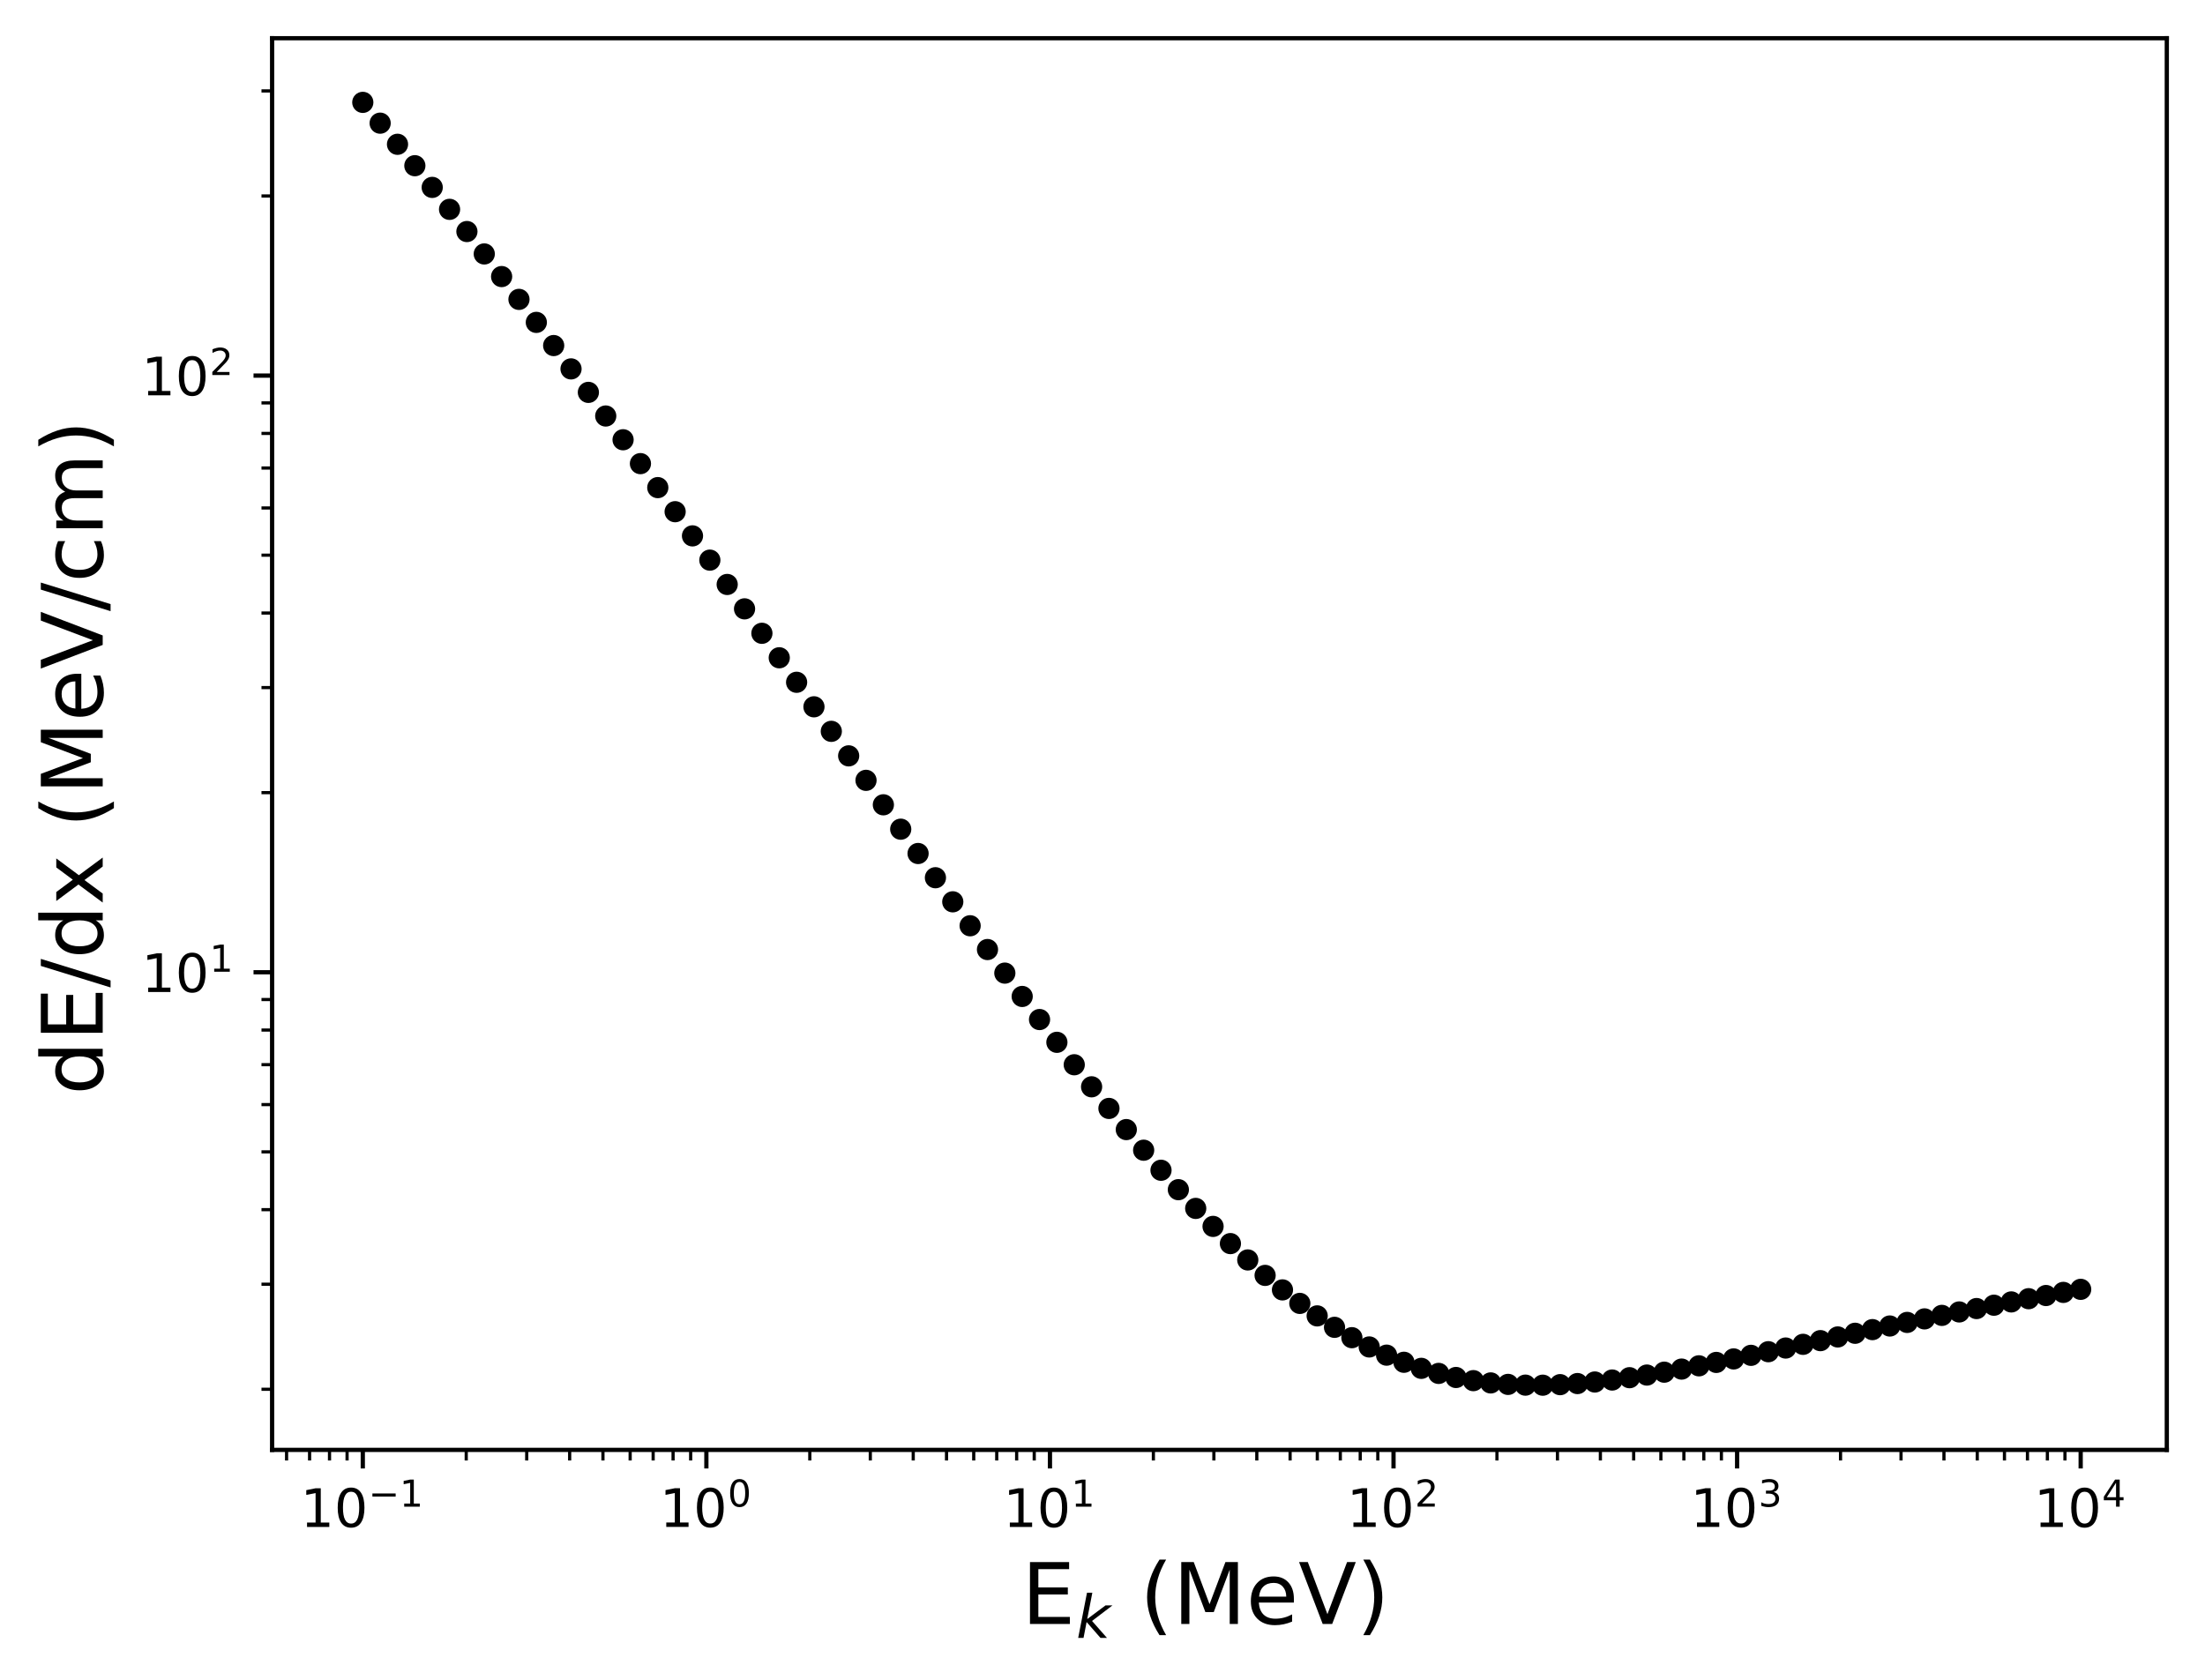 <?xml version="1.0" encoding="utf-8" standalone="no"?>
<!DOCTYPE svg PUBLIC "-//W3C//DTD SVG 1.1//EN"
  "http://www.w3.org/Graphics/SVG/1.1/DTD/svg11.dtd">
<!-- Created with matplotlib (https://matplotlib.org/) -->
<svg height="316.675pt" version="1.1" viewBox="0 0 415.605 316.675" width="415.605pt" xmlns="http://www.w3.org/2000/svg" xmlns:xlink="http://www.w3.org/1999/xlink">
 <defs>
  <style type="text/css">
*{stroke-linecap:butt;stroke-linejoin:round;}
  </style>
 </defs>
 <g id="figure_1">
  <g id="patch_1">
   <path d="M 0 316.675 
L 415.605 316.675 
L 415.605 0 
L 0 0 
z
" style="fill:#ffffff;"/>
  </g>
  <g id="axes_1">
   <g id="patch_2">
    <path d="M 51.285 273.312 
L 408.405 273.312 
L 408.405 7.2 
L 51.285 7.2 
z
" style="fill:#ffffff;"/>
   </g>
   <g id="PathCollection_1">
    <defs>
     <path d="M 0 1.5 
C 0.398 1.5 0.779 1.342 1.061 1.061 
C 1.342 0.779 1.5 0.398 1.5 0 
C 1.5 -0.398 1.342 -0.779 1.061 -1.061 
C 0.779 -1.342 0.398 -1.5 0 -1.5 
C -0.398 -1.5 -0.779 -1.342 -1.061 -1.061 
C -1.342 -0.779 -1.5 -0.398 -1.5 0 
C -1.5 0.398 -1.342 0.779 -1.061 1.061 
C -0.779 1.342 -0.398 1.5 0 1.5 
z
" id="m7134a1407c" style="stroke:#000000;"/>
    </defs>
    <g clip-path="url(#p06f8e9a0c0)">
     <use style="stroke:#000000;" x="68.381" xlink:href="#m7134a1407c" y="19.297"/>
     <use style="stroke:#000000;" x="71.652" xlink:href="#m7134a1407c" y="23.218"/>
     <use style="stroke:#000000;" x="74.923" xlink:href="#m7134a1407c" y="27.2"/>
     <use style="stroke:#000000;" x="78.193" xlink:href="#m7134a1407c" y="31.237"/>
     <use style="stroke:#000000;" x="81.464" xlink:href="#m7134a1407c" y="35.326"/>
     <use style="stroke:#000000;" x="84.734" xlink:href="#m7134a1407c" y="39.463"/>
     <use style="stroke:#000000;" x="88.005" xlink:href="#m7134a1407c" y="43.646"/>
     <use style="stroke:#000000;" x="91.276" xlink:href="#m7134a1407c" y="47.87"/>
     <use style="stroke:#000000;" x="94.546" xlink:href="#m7134a1407c" y="52.135"/>
     <use style="stroke:#000000;" x="97.817" xlink:href="#m7134a1407c" y="56.436"/>
     <use style="stroke:#000000;" x="101.088" xlink:href="#m7134a1407c" y="60.772"/>
     <use style="stroke:#000000;" x="104.358" xlink:href="#m7134a1407c" y="65.14"/>
     <use style="stroke:#000000;" x="107.629" xlink:href="#m7134a1407c" y="69.539"/>
     <use style="stroke:#000000;" x="110.899" xlink:href="#m7134a1407c" y="73.966"/>
     <use style="stroke:#000000;" x="114.17" xlink:href="#m7134a1407c" y="78.419"/>
     <use style="stroke:#000000;" x="117.441" xlink:href="#m7134a1407c" y="82.897"/>
     <use style="stroke:#000000;" x="120.711" xlink:href="#m7134a1407c" y="87.397"/>
     <use style="stroke:#000000;" x="123.982" xlink:href="#m7134a1407c" y="91.919"/>
     <use style="stroke:#000000;" x="127.252" xlink:href="#m7134a1407c" y="96.459"/>
     <use style="stroke:#000000;" x="130.523" xlink:href="#m7134a1407c" y="101.016"/>
     <use style="stroke:#000000;" x="133.794" xlink:href="#m7134a1407c" y="105.589"/>
     <use style="stroke:#000000;" x="137.064" xlink:href="#m7134a1407c" y="110.175"/>
     <use style="stroke:#000000;" x="140.335" xlink:href="#m7134a1407c" y="114.772"/>
     <use style="stroke:#000000;" x="143.606" xlink:href="#m7134a1407c" y="119.38"/>
     <use style="stroke:#000000;" x="146.876" xlink:href="#m7134a1407c" y="123.995"/>
     <use style="stroke:#000000;" x="150.147" xlink:href="#m7134a1407c" y="128.615"/>
     <use style="stroke:#000000;" x="153.417" xlink:href="#m7134a1407c" y="133.238"/>
     <use style="stroke:#000000;" x="156.688" xlink:href="#m7134a1407c" y="137.862"/>
     <use style="stroke:#000000;" x="159.959" xlink:href="#m7134a1407c" y="142.484"/>
     <use style="stroke:#000000;" x="163.229" xlink:href="#m7134a1407c" y="147.101"/>
     <use style="stroke:#000000;" x="166.5" xlink:href="#m7134a1407c" y="151.71"/>
     <use style="stroke:#000000;" x="169.77" xlink:href="#m7134a1407c" y="156.308"/>
     <use style="stroke:#000000;" x="173.041" xlink:href="#m7134a1407c" y="160.891"/>
     <use style="stroke:#000000;" x="176.312" xlink:href="#m7134a1407c" y="165.456"/>
     <use style="stroke:#000000;" x="179.582" xlink:href="#m7134a1407c" y="169.998"/>
     <use style="stroke:#000000;" x="182.853" xlink:href="#m7134a1407c" y="174.512"/>
     <use style="stroke:#000000;" x="186.124" xlink:href="#m7134a1407c" y="178.994"/>
     <use style="stroke:#000000;" x="189.394" xlink:href="#m7134a1407c" y="183.439"/>
     <use style="stroke:#000000;" x="192.665" xlink:href="#m7134a1407c" y="187.839"/>
     <use style="stroke:#000000;" x="195.935" xlink:href="#m7134a1407c" y="192.19"/>
     <use style="stroke:#000000;" x="199.206" xlink:href="#m7134a1407c" y="196.483"/>
     <use style="stroke:#000000;" x="202.477" xlink:href="#m7134a1407c" y="200.713"/>
     <use style="stroke:#000000;" x="205.747" xlink:href="#m7134a1407c" y="204.87"/>
     <use style="stroke:#000000;" x="209.018" xlink:href="#m7134a1407c" y="208.947"/>
     <use style="stroke:#000000;" x="212.288" xlink:href="#m7134a1407c" y="212.934"/>
     <use style="stroke:#000000;" x="215.559" xlink:href="#m7134a1407c" y="216.822"/>
     <use style="stroke:#000000;" x="218.83" xlink:href="#m7134a1407c" y="220.601"/>
     <use style="stroke:#000000;" x="222.1" xlink:href="#m7134a1407c" y="224.262"/>
     <use style="stroke:#000000;" x="225.371" xlink:href="#m7134a1407c" y="227.793"/>
     <use style="stroke:#000000;" x="228.642" xlink:href="#m7134a1407c" y="231.185"/>
     <use style="stroke:#000000;" x="231.912" xlink:href="#m7134a1407c" y="234.426"/>
     <use style="stroke:#000000;" x="235.183" xlink:href="#m7134a1407c" y="237.508"/>
     <use style="stroke:#000000;" x="238.453" xlink:href="#m7134a1407c" y="240.42"/>
     <use style="stroke:#000000;" x="241.724" xlink:href="#m7134a1407c" y="243.153"/>
     <use style="stroke:#000000;" x="244.995" xlink:href="#m7134a1407c" y="245.7"/>
     <use style="stroke:#000000;" x="248.265" xlink:href="#m7134a1407c" y="248.054"/>
     <use style="stroke:#000000;" x="251.536" xlink:href="#m7134a1407c" y="250.209"/>
     <use style="stroke:#000000;" x="254.806" xlink:href="#m7134a1407c" y="252.162"/>
     <use style="stroke:#000000;" x="258.077" xlink:href="#m7134a1407c" y="253.91"/>
     <use style="stroke:#000000;" x="261.348" xlink:href="#m7134a1407c" y="255.455"/>
     <use style="stroke:#000000;" x="264.618" xlink:href="#m7134a1407c" y="256.798"/>
     <use style="stroke:#000000;" x="267.889" xlink:href="#m7134a1407c" y="257.943"/>
     <use style="stroke:#000000;" x="271.16" xlink:href="#m7134a1407c" y="258.896"/>
     <use style="stroke:#000000;" x="274.43" xlink:href="#m7134a1407c" y="259.665"/>
     <use style="stroke:#000000;" x="277.701" xlink:href="#m7134a1407c" y="260.26"/>
     <use style="stroke:#000000;" x="280.971" xlink:href="#m7134a1407c" y="260.69"/>
     <use style="stroke:#000000;" x="284.242" xlink:href="#m7134a1407c" y="260.969"/>
     <use style="stroke:#000000;" x="287.513" xlink:href="#m7134a1407c" y="261.107"/>
     <use style="stroke:#000000;" x="290.783" xlink:href="#m7134a1407c" y="261.118"/>
     <use style="stroke:#000000;" x="294.054" xlink:href="#m7134a1407c" y="261.015"/>
     <use style="stroke:#000000;" x="297.324" xlink:href="#m7134a1407c" y="260.81"/>
     <use style="stroke:#000000;" x="300.595" xlink:href="#m7134a1407c" y="260.516"/>
     <use style="stroke:#000000;" x="303.866" xlink:href="#m7134a1407c" y="260.143"/>
     <use style="stroke:#000000;" x="307.136" xlink:href="#m7134a1407c" y="259.704"/>
     <use style="stroke:#000000;" x="310.407" xlink:href="#m7134a1407c" y="259.208"/>
     <use style="stroke:#000000;" x="313.678" xlink:href="#m7134a1407c" y="258.664"/>
     <use style="stroke:#000000;" x="316.948" xlink:href="#m7134a1407c" y="258.081"/>
     <use style="stroke:#000000;" x="320.219" xlink:href="#m7134a1407c" y="257.466"/>
     <use style="stroke:#000000;" x="323.489" xlink:href="#m7134a1407c" y="256.826"/>
     <use style="stroke:#000000;" x="326.76" xlink:href="#m7134a1407c" y="256.165"/>
     <use style="stroke:#000000;" x="330.031" xlink:href="#m7134a1407c" y="255.49"/>
     <use style="stroke:#000000;" x="333.301" xlink:href="#m7134a1407c" y="254.805"/>
     <use style="stroke:#000000;" x="336.572" xlink:href="#m7134a1407c" y="254.112"/>
     <use style="stroke:#000000;" x="339.842" xlink:href="#m7134a1407c" y="253.416"/>
     <use style="stroke:#000000;" x="343.113" xlink:href="#m7134a1407c" y="252.719"/>
     <use style="stroke:#000000;" x="346.384" xlink:href="#m7134a1407c" y="252.023"/>
     <use style="stroke:#000000;" x="349.654" xlink:href="#m7134a1407c" y="251.331"/>
     <use style="stroke:#000000;" x="352.925" xlink:href="#m7134a1407c" y="250.642"/>
     <use style="stroke:#000000;" x="356.195" xlink:href="#m7134a1407c" y="249.96"/>
     <use style="stroke:#000000;" x="359.466" xlink:href="#m7134a1407c" y="249.285"/>
     <use style="stroke:#000000;" x="362.737" xlink:href="#m7134a1407c" y="248.618"/>
     <use style="stroke:#000000;" x="366.007" xlink:href="#m7134a1407c" y="247.959"/>
     <use style="stroke:#000000;" x="369.278" xlink:href="#m7134a1407c" y="247.31"/>
     <use style="stroke:#000000;" x="372.549" xlink:href="#m7134a1407c" y="246.67"/>
     <use style="stroke:#000000;" x="375.819" xlink:href="#m7134a1407c" y="246.041"/>
     <use style="stroke:#000000;" x="379.09" xlink:href="#m7134a1407c" y="245.421"/>
     <use style="stroke:#000000;" x="382.36" xlink:href="#m7134a1407c" y="244.813"/>
     <use style="stroke:#000000;" x="385.631" xlink:href="#m7134a1407c" y="244.214"/>
     <use style="stroke:#000000;" x="388.902" xlink:href="#m7134a1407c" y="243.626"/>
     <use style="stroke:#000000;" x="392.172" xlink:href="#m7134a1407c" y="243.049"/>
    </g>
   </g>
   <g id="matplotlib.axis_1">
    <g id="xtick_1">
     <g id="line2d_1">
      <defs>
       <path d="M 0 0 
L 0 3.5 
" id="m15ef5f0ace" style="stroke:#000000;stroke-width:0.8;"/>
      </defs>
      <g>
       <use style="stroke:#000000;stroke-width:0.8;" x="68.381" xlink:href="#m15ef5f0ace" y="273.312"/>
      </g>
     </g>
     <g id="text_1">
      <!-- $\mathdefault{10^{-1}}$ -->
      <defs>
       <path d="M 12.406 8.297 
L 28.516 8.297 
L 28.516 63.922 
L 10.984 60.406 
L 10.984 69.391 
L 28.422 72.906 
L 38.281 72.906 
L 38.281 8.297 
L 54.391 8.297 
L 54.391 0 
L 12.406 0 
z
" id="DejaVuSans-49"/>
       <path d="M 31.781 66.406 
Q 24.172 66.406 20.328 58.906 
Q 16.5 51.422 16.5 36.375 
Q 16.5 21.391 20.328 13.891 
Q 24.172 6.391 31.781 6.391 
Q 39.453 6.391 43.281 13.891 
Q 47.125 21.391 47.125 36.375 
Q 47.125 51.422 43.281 58.906 
Q 39.453 66.406 31.781 66.406 
z
M 31.781 74.219 
Q 44.047 74.219 50.516 64.516 
Q 56.984 54.828 56.984 36.375 
Q 56.984 17.969 50.516 8.266 
Q 44.047 -1.422 31.781 -1.422 
Q 19.531 -1.422 13.062 8.266 
Q 6.594 17.969 6.594 36.375 
Q 6.594 54.828 13.062 64.516 
Q 19.531 74.219 31.781 74.219 
z
" id="DejaVuSans-48"/>
       <path d="M 10.594 35.5 
L 73.188 35.5 
L 73.188 27.203 
L 10.594 27.203 
z
" id="DejaVuSans-8722"/>
      </defs>
      <g transform="translate(56.631 287.91)scale(0.1 -0.1)">
       <use transform="translate(0 0.684)" xlink:href="#DejaVuSans-49"/>
       <use transform="translate(63.623 0.684)" xlink:href="#DejaVuSans-48"/>
       <use transform="translate(128.203 38.966)scale(0.7)" xlink:href="#DejaVuSans-8722"/>
       <use transform="translate(186.855 38.966)scale(0.7)" xlink:href="#DejaVuSans-49"/>
      </g>
     </g>
    </g>
    <g id="xtick_2">
     <g id="line2d_2">
      <g>
       <use style="stroke:#000000;stroke-width:0.8;" x="133.14" xlink:href="#m15ef5f0ace" y="273.312"/>
      </g>
     </g>
     <g id="text_2">
      <!-- $\mathdefault{10^{0}}$ -->
      <g transform="translate(124.34 287.91)scale(0.1 -0.1)">
       <use transform="translate(0 0.766)" xlink:href="#DejaVuSans-49"/>
       <use transform="translate(63.623 0.766)" xlink:href="#DejaVuSans-48"/>
       <use transform="translate(128.203 39.047)scale(0.7)" xlink:href="#DejaVuSans-48"/>
      </g>
     </g>
    </g>
    <g id="xtick_3">
     <g id="line2d_3">
      <g>
       <use style="stroke:#000000;stroke-width:0.8;" x="197.898" xlink:href="#m15ef5f0ace" y="273.312"/>
      </g>
     </g>
     <g id="text_3">
      <!-- $\mathdefault{10^{1}}$ -->
      <g transform="translate(189.098 287.91)scale(0.1 -0.1)">
       <use transform="translate(0 0.684)" xlink:href="#DejaVuSans-49"/>
       <use transform="translate(63.623 0.684)" xlink:href="#DejaVuSans-48"/>
       <use transform="translate(128.203 38.966)scale(0.7)" xlink:href="#DejaVuSans-49"/>
      </g>
     </g>
    </g>
    <g id="xtick_4">
     <g id="line2d_4">
      <g>
       <use style="stroke:#000000;stroke-width:0.8;" x="262.656" xlink:href="#m15ef5f0ace" y="273.312"/>
      </g>
     </g>
     <g id="text_4">
      <!-- $\mathdefault{10^{2}}$ -->
      <defs>
       <path d="M 19.188 8.297 
L 53.609 8.297 
L 53.609 0 
L 7.328 0 
L 7.328 8.297 
Q 12.938 14.109 22.625 23.891 
Q 32.328 33.688 34.812 36.531 
Q 39.547 41.844 41.422 45.531 
Q 43.312 49.219 43.312 52.781 
Q 43.312 58.594 39.234 62.25 
Q 35.156 65.922 28.609 65.922 
Q 23.969 65.922 18.812 64.312 
Q 13.672 62.703 7.812 59.422 
L 7.812 69.391 
Q 13.766 71.781 18.938 73 
Q 24.125 74.219 28.422 74.219 
Q 39.75 74.219 46.484 68.547 
Q 53.219 62.891 53.219 53.422 
Q 53.219 48.922 51.531 44.891 
Q 49.859 40.875 45.406 35.406 
Q 44.188 33.984 37.641 27.219 
Q 31.109 20.453 19.188 8.297 
z
" id="DejaVuSans-50"/>
      </defs>
      <g transform="translate(253.856 287.91)scale(0.1 -0.1)">
       <use transform="translate(0 0.766)" xlink:href="#DejaVuSans-49"/>
       <use transform="translate(63.623 0.766)" xlink:href="#DejaVuSans-48"/>
       <use transform="translate(128.203 39.047)scale(0.7)" xlink:href="#DejaVuSans-50"/>
      </g>
     </g>
    </g>
    <g id="xtick_5">
     <g id="line2d_5">
      <g>
       <use style="stroke:#000000;stroke-width:0.8;" x="327.414" xlink:href="#m15ef5f0ace" y="273.312"/>
      </g>
     </g>
     <g id="text_5">
      <!-- $\mathdefault{10^{3}}$ -->
      <defs>
       <path d="M 40.578 39.312 
Q 47.656 37.797 51.625 33 
Q 55.609 28.219 55.609 21.188 
Q 55.609 10.406 48.188 4.484 
Q 40.766 -1.422 27.094 -1.422 
Q 22.516 -1.422 17.656 -0.516 
Q 12.797 0.391 7.625 2.203 
L 7.625 11.719 
Q 11.719 9.328 16.594 8.109 
Q 21.484 6.891 26.812 6.891 
Q 36.078 6.891 40.938 10.547 
Q 45.797 14.203 45.797 21.188 
Q 45.797 27.641 41.281 31.266 
Q 36.766 34.906 28.719 34.906 
L 20.219 34.906 
L 20.219 43.016 
L 29.109 43.016 
Q 36.375 43.016 40.234 45.922 
Q 44.094 48.828 44.094 54.297 
Q 44.094 59.906 40.109 62.906 
Q 36.141 65.922 28.719 65.922 
Q 24.656 65.922 20.016 65.031 
Q 15.375 64.156 9.812 62.312 
L 9.812 71.094 
Q 15.438 72.656 20.344 73.438 
Q 25.25 74.219 29.594 74.219 
Q 40.828 74.219 47.359 69.109 
Q 53.906 64.016 53.906 55.328 
Q 53.906 49.266 50.438 45.094 
Q 46.969 40.922 40.578 39.312 
z
" id="DejaVuSans-51"/>
      </defs>
      <g transform="translate(318.614 287.91)scale(0.1 -0.1)">
       <use transform="translate(0 0.766)" xlink:href="#DejaVuSans-49"/>
       <use transform="translate(63.623 0.766)" xlink:href="#DejaVuSans-48"/>
       <use transform="translate(128.203 39.047)scale(0.7)" xlink:href="#DejaVuSans-51"/>
      </g>
     </g>
    </g>
    <g id="xtick_6">
     <g id="line2d_6">
      <g>
       <use style="stroke:#000000;stroke-width:0.8;" x="392.172" xlink:href="#m15ef5f0ace" y="273.312"/>
      </g>
     </g>
     <g id="text_6">
      <!-- $\mathdefault{10^{4}}$ -->
      <defs>
       <path d="M 37.797 64.312 
L 12.891 25.391 
L 37.797 25.391 
z
M 35.203 72.906 
L 47.609 72.906 
L 47.609 25.391 
L 58.016 25.391 
L 58.016 17.188 
L 47.609 17.188 
L 47.609 0 
L 37.797 0 
L 37.797 17.188 
L 4.891 17.188 
L 4.891 26.703 
z
" id="DejaVuSans-52"/>
      </defs>
      <g transform="translate(383.372 287.91)scale(0.1 -0.1)">
       <use transform="translate(0 0.684)" xlink:href="#DejaVuSans-49"/>
       <use transform="translate(63.623 0.684)" xlink:href="#DejaVuSans-48"/>
       <use transform="translate(128.203 38.966)scale(0.7)" xlink:href="#DejaVuSans-52"/>
      </g>
     </g>
    </g>
    <g id="xtick_7">
     <g id="line2d_7">
      <defs>
       <path d="M 0 0 
L 0 2 
" id="meb959a2cd8" style="stroke:#000000;stroke-width:0.6;"/>
      </defs>
      <g>
       <use style="stroke:#000000;stroke-width:0.6;" x="54.015" xlink:href="#meb959a2cd8" y="273.312"/>
      </g>
     </g>
    </g>
    <g id="xtick_8">
     <g id="line2d_8">
      <g>
       <use style="stroke:#000000;stroke-width:0.6;" x="58.35" xlink:href="#meb959a2cd8" y="273.312"/>
      </g>
     </g>
    </g>
    <g id="xtick_9">
     <g id="line2d_9">
      <g>
       <use style="stroke:#000000;stroke-width:0.6;" x="62.106" xlink:href="#meb959a2cd8" y="273.312"/>
      </g>
     </g>
    </g>
    <g id="xtick_10">
     <g id="line2d_10">
      <g>
       <use style="stroke:#000000;stroke-width:0.6;" x="65.418" xlink:href="#meb959a2cd8" y="273.312"/>
      </g>
     </g>
    </g>
    <g id="xtick_11">
     <g id="line2d_11">
      <g>
       <use style="stroke:#000000;stroke-width:0.6;" x="87.876" xlink:href="#meb959a2cd8" y="273.312"/>
      </g>
     </g>
    </g>
    <g id="xtick_12">
     <g id="line2d_12">
      <g>
       <use style="stroke:#000000;stroke-width:0.6;" x="99.279" xlink:href="#meb959a2cd8" y="273.312"/>
      </g>
     </g>
    </g>
    <g id="xtick_13">
     <g id="line2d_13">
      <g>
       <use style="stroke:#000000;stroke-width:0.6;" x="107.37" xlink:href="#meb959a2cd8" y="273.312"/>
      </g>
     </g>
    </g>
    <g id="xtick_14">
     <g id="line2d_14">
      <g>
       <use style="stroke:#000000;stroke-width:0.6;" x="113.645" xlink:href="#meb959a2cd8" y="273.312"/>
      </g>
     </g>
    </g>
    <g id="xtick_15">
     <g id="line2d_15">
      <g>
       <use style="stroke:#000000;stroke-width:0.6;" x="118.773" xlink:href="#meb959a2cd8" y="273.312"/>
      </g>
     </g>
    </g>
    <g id="xtick_16">
     <g id="line2d_16">
      <g>
       <use style="stroke:#000000;stroke-width:0.6;" x="123.108" xlink:href="#meb959a2cd8" y="273.312"/>
      </g>
     </g>
    </g>
    <g id="xtick_17">
     <g id="line2d_17">
      <g>
       <use style="stroke:#000000;stroke-width:0.6;" x="126.864" xlink:href="#meb959a2cd8" y="273.312"/>
      </g>
     </g>
    </g>
    <g id="xtick_18">
     <g id="line2d_18">
      <g>
       <use style="stroke:#000000;stroke-width:0.6;" x="130.176" xlink:href="#meb959a2cd8" y="273.312"/>
      </g>
     </g>
    </g>
    <g id="xtick_19">
     <g id="line2d_19">
      <g>
       <use style="stroke:#000000;stroke-width:0.6;" x="152.634" xlink:href="#meb959a2cd8" y="273.312"/>
      </g>
     </g>
    </g>
    <g id="xtick_20">
     <g id="line2d_20">
      <g>
       <use style="stroke:#000000;stroke-width:0.6;" x="164.037" xlink:href="#meb959a2cd8" y="273.312"/>
      </g>
     </g>
    </g>
    <g id="xtick_21">
     <g id="line2d_21">
      <g>
       <use style="stroke:#000000;stroke-width:0.6;" x="172.128" xlink:href="#meb959a2cd8" y="273.312"/>
      </g>
     </g>
    </g>
    <g id="xtick_22">
     <g id="line2d_22">
      <g>
       <use style="stroke:#000000;stroke-width:0.6;" x="178.404" xlink:href="#meb959a2cd8" y="273.312"/>
      </g>
     </g>
    </g>
    <g id="xtick_23">
     <g id="line2d_23">
      <g>
       <use style="stroke:#000000;stroke-width:0.6;" x="183.531" xlink:href="#meb959a2cd8" y="273.312"/>
      </g>
     </g>
    </g>
    <g id="xtick_24">
     <g id="line2d_24">
      <g>
       <use style="stroke:#000000;stroke-width:0.6;" x="187.867" xlink:href="#meb959a2cd8" y="273.312"/>
      </g>
     </g>
    </g>
    <g id="xtick_25">
     <g id="line2d_25">
      <g>
       <use style="stroke:#000000;stroke-width:0.6;" x="191.622" xlink:href="#meb959a2cd8" y="273.312"/>
      </g>
     </g>
    </g>
    <g id="xtick_26">
     <g id="line2d_26">
      <g>
       <use style="stroke:#000000;stroke-width:0.6;" x="194.935" xlink:href="#meb959a2cd8" y="273.312"/>
      </g>
     </g>
    </g>
    <g id="xtick_27">
     <g id="line2d_27">
      <g>
       <use style="stroke:#000000;stroke-width:0.6;" x="217.392" xlink:href="#meb959a2cd8" y="273.312"/>
      </g>
     </g>
    </g>
    <g id="xtick_28">
     <g id="line2d_28">
      <g>
       <use style="stroke:#000000;stroke-width:0.6;" x="228.795" xlink:href="#meb959a2cd8" y="273.312"/>
      </g>
     </g>
    </g>
    <g id="xtick_29">
     <g id="line2d_29">
      <g>
       <use style="stroke:#000000;stroke-width:0.6;" x="236.886" xlink:href="#meb959a2cd8" y="273.312"/>
      </g>
     </g>
    </g>
    <g id="xtick_30">
     <g id="line2d_30">
      <g>
       <use style="stroke:#000000;stroke-width:0.6;" x="243.162" xlink:href="#meb959a2cd8" y="273.312"/>
      </g>
     </g>
    </g>
    <g id="xtick_31">
     <g id="line2d_31">
      <g>
       <use style="stroke:#000000;stroke-width:0.6;" x="248.289" xlink:href="#meb959a2cd8" y="273.312"/>
      </g>
     </g>
    </g>
    <g id="xtick_32">
     <g id="line2d_32">
      <g>
       <use style="stroke:#000000;stroke-width:0.6;" x="252.625" xlink:href="#meb959a2cd8" y="273.312"/>
      </g>
     </g>
    </g>
    <g id="xtick_33">
     <g id="line2d_33">
      <g>
       <use style="stroke:#000000;stroke-width:0.6;" x="256.38" xlink:href="#meb959a2cd8" y="273.312"/>
      </g>
     </g>
    </g>
    <g id="xtick_34">
     <g id="line2d_34">
      <g>
       <use style="stroke:#000000;stroke-width:0.6;" x="259.693" xlink:href="#meb959a2cd8" y="273.312"/>
      </g>
     </g>
    </g>
    <g id="xtick_35">
     <g id="line2d_35">
      <g>
       <use style="stroke:#000000;stroke-width:0.6;" x="282.15" xlink:href="#meb959a2cd8" y="273.312"/>
      </g>
     </g>
    </g>
    <g id="xtick_36">
     <g id="line2d_36">
      <g>
       <use style="stroke:#000000;stroke-width:0.6;" x="293.553" xlink:href="#meb959a2cd8" y="273.312"/>
      </g>
     </g>
    </g>
    <g id="xtick_37">
     <g id="line2d_37">
      <g>
       <use style="stroke:#000000;stroke-width:0.6;" x="301.644" xlink:href="#meb959a2cd8" y="273.312"/>
      </g>
     </g>
    </g>
    <g id="xtick_38">
     <g id="line2d_38">
      <g>
       <use style="stroke:#000000;stroke-width:0.6;" x="307.92" xlink:href="#meb959a2cd8" y="273.312"/>
      </g>
     </g>
    </g>
    <g id="xtick_39">
     <g id="line2d_39">
      <g>
       <use style="stroke:#000000;stroke-width:0.6;" x="313.048" xlink:href="#meb959a2cd8" y="273.312"/>
      </g>
     </g>
    </g>
    <g id="xtick_40">
     <g id="line2d_40">
      <g>
       <use style="stroke:#000000;stroke-width:0.6;" x="317.383" xlink:href="#meb959a2cd8" y="273.312"/>
      </g>
     </g>
    </g>
    <g id="xtick_41">
     <g id="line2d_41">
      <g>
       <use style="stroke:#000000;stroke-width:0.6;" x="321.138" xlink:href="#meb959a2cd8" y="273.312"/>
      </g>
     </g>
    </g>
    <g id="xtick_42">
     <g id="line2d_42">
      <g>
       <use style="stroke:#000000;stroke-width:0.6;" x="324.451" xlink:href="#meb959a2cd8" y="273.312"/>
      </g>
     </g>
    </g>
    <g id="xtick_43">
     <g id="line2d_43">
      <g>
       <use style="stroke:#000000;stroke-width:0.6;" x="346.908" xlink:href="#meb959a2cd8" y="273.312"/>
      </g>
     </g>
    </g>
    <g id="xtick_44">
     <g id="line2d_44">
      <g>
       <use style="stroke:#000000;stroke-width:0.6;" x="358.312" xlink:href="#meb959a2cd8" y="273.312"/>
      </g>
     </g>
    </g>
    <g id="xtick_45">
     <g id="line2d_45">
      <g>
       <use style="stroke:#000000;stroke-width:0.6;" x="366.402" xlink:href="#meb959a2cd8" y="273.312"/>
      </g>
     </g>
    </g>
    <g id="xtick_46">
     <g id="line2d_46">
      <g>
       <use style="stroke:#000000;stroke-width:0.6;" x="372.678" xlink:href="#meb959a2cd8" y="273.312"/>
      </g>
     </g>
    </g>
    <g id="xtick_47">
     <g id="line2d_47">
      <g>
       <use style="stroke:#000000;stroke-width:0.6;" x="377.806" xlink:href="#meb959a2cd8" y="273.312"/>
      </g>
     </g>
    </g>
    <g id="xtick_48">
     <g id="line2d_48">
      <g>
       <use style="stroke:#000000;stroke-width:0.6;" x="382.141" xlink:href="#meb959a2cd8" y="273.312"/>
      </g>
     </g>
    </g>
    <g id="xtick_49">
     <g id="line2d_49">
      <g>
       <use style="stroke:#000000;stroke-width:0.6;" x="385.897" xlink:href="#meb959a2cd8" y="273.312"/>
      </g>
     </g>
    </g>
    <g id="xtick_50">
     <g id="line2d_50">
      <g>
       <use style="stroke:#000000;stroke-width:0.6;" x="389.209" xlink:href="#meb959a2cd8" y="273.312"/>
      </g>
     </g>
    </g>
    <g id="text_7">
     <!-- E$_k$ (MeV)  -->
     <defs>
      <path d="M 9.812 72.906 
L 55.906 72.906 
L 55.906 64.594 
L 19.672 64.594 
L 19.672 43.016 
L 54.391 43.016 
L 54.391 34.719 
L 19.672 34.719 
L 19.672 8.297 
L 56.781 8.297 
L 56.781 0 
L 9.812 0 
z
" id="DejaVuSans-69"/>
      <path d="M 18.312 75.984 
L 27.297 75.984 
L 18.703 31.688 
L 49.516 54.688 
L 61.188 54.688 
L 26.812 28.516 
L 51.906 0 
L 41.016 0 
L 17.672 26.703 
L 12.5 0 
L 3.516 0 
z
" id="DejaVuSans-Oblique-107"/>
      <path id="DejaVuSans-32"/>
      <path d="M 31 75.875 
Q 24.469 64.656 21.281 53.656 
Q 18.109 42.672 18.109 31.391 
Q 18.109 20.125 21.312 9.062 
Q 24.516 -2 31 -13.188 
L 23.188 -13.188 
Q 15.875 -1.703 12.234 9.375 
Q 8.594 20.453 8.594 31.391 
Q 8.594 42.281 12.203 53.312 
Q 15.828 64.359 23.188 75.875 
z
" id="DejaVuSans-40"/>
      <path d="M 9.812 72.906 
L 24.516 72.906 
L 43.109 23.297 
L 61.812 72.906 
L 76.516 72.906 
L 76.516 0 
L 66.891 0 
L 66.891 64.016 
L 48.094 14.016 
L 38.188 14.016 
L 19.391 64.016 
L 19.391 0 
L 9.812 0 
z
" id="DejaVuSans-77"/>
      <path d="M 56.203 29.594 
L 56.203 25.203 
L 14.891 25.203 
Q 15.484 15.922 20.484 11.062 
Q 25.484 6.203 34.422 6.203 
Q 39.594 6.203 44.453 7.469 
Q 49.312 8.734 54.109 11.281 
L 54.109 2.781 
Q 49.266 0.734 44.188 -0.344 
Q 39.109 -1.422 33.891 -1.422 
Q 20.797 -1.422 13.156 6.188 
Q 5.516 13.812 5.516 26.812 
Q 5.516 40.234 12.766 48.109 
Q 20.016 56 32.328 56 
Q 43.359 56 49.781 48.891 
Q 56.203 41.797 56.203 29.594 
z
M 47.219 32.234 
Q 47.125 39.594 43.094 43.984 
Q 39.062 48.391 32.422 48.391 
Q 24.906 48.391 20.391 44.141 
Q 15.875 39.891 15.188 32.172 
z
" id="DejaVuSans-101"/>
      <path d="M 28.609 0 
L 0.781 72.906 
L 11.078 72.906 
L 34.188 11.531 
L 57.328 72.906 
L 67.578 72.906 
L 39.797 0 
z
" id="DejaVuSans-86"/>
      <path d="M 8.016 75.875 
L 15.828 75.875 
Q 23.141 64.359 26.781 53.312 
Q 30.422 42.281 30.422 31.391 
Q 30.422 20.453 26.781 9.375 
Q 23.141 -1.703 15.828 -13.188 
L 8.016 -13.188 
Q 14.5 -2 17.703 9.062 
Q 20.906 20.125 20.906 31.391 
Q 20.906 42.672 17.703 53.656 
Q 14.5 64.656 8.016 75.875 
z
" id="DejaVuSans-41"/>
     </defs>
     <g transform="translate(192.565 306.148)scale(0.16 -0.16)">
      <use transform="translate(0 0.125)" xlink:href="#DejaVuSans-69"/>
      <use transform="translate(64.141 -16.281)scale(0.7)" xlink:href="#DejaVuSans-Oblique-107"/>
      <use transform="translate(107.412 0.125)" xlink:href="#DejaVuSans-32"/>
      <use transform="translate(139.199 0.125)" xlink:href="#DejaVuSans-40"/>
      <use transform="translate(178.213 0.125)" xlink:href="#DejaVuSans-77"/>
      <use transform="translate(264.492 0.125)" xlink:href="#DejaVuSans-101"/>
      <use transform="translate(326.016 0.125)" xlink:href="#DejaVuSans-86"/>
      <use transform="translate(394.424 0.125)" xlink:href="#DejaVuSans-41"/>
      <use transform="translate(433.438 0.125)" xlink:href="#DejaVuSans-32"/>
     </g>
    </g>
   </g>
   <g id="matplotlib.axis_2">
    <g id="ytick_1">
     <g id="line2d_51">
      <defs>
       <path d="M 0 0 
L -3.5 0 
" id="m6233ada9d7" style="stroke:#000000;stroke-width:0.8;"/>
      </defs>
      <g>
       <use style="stroke:#000000;stroke-width:0.8;" x="51.285" xlink:href="#m6233ada9d7" y="183.273"/>
      </g>
     </g>
     <g id="text_8">
      <!-- $\mathdefault{10^{1}}$ -->
      <g transform="translate(26.685 187.072)scale(0.1 -0.1)">
       <use transform="translate(0 0.684)" xlink:href="#DejaVuSans-49"/>
       <use transform="translate(63.623 0.684)" xlink:href="#DejaVuSans-48"/>
       <use transform="translate(128.203 38.966)scale(0.7)" xlink:href="#DejaVuSans-49"/>
      </g>
     </g>
    </g>
    <g id="ytick_2">
     <g id="line2d_52">
      <g>
       <use style="stroke:#000000;stroke-width:0.8;" x="51.285" xlink:href="#m6233ada9d7" y="70.802"/>
      </g>
     </g>
     <g id="text_9">
      <!-- $\mathdefault{10^{2}}$ -->
      <g transform="translate(26.685 74.602)scale(0.1 -0.1)">
       <use transform="translate(0 0.766)" xlink:href="#DejaVuSans-49"/>
       <use transform="translate(63.623 0.766)" xlink:href="#DejaVuSans-48"/>
       <use transform="translate(128.203 39.047)scale(0.7)" xlink:href="#DejaVuSans-50"/>
      </g>
     </g>
    </g>
    <g id="ytick_3">
     <g id="line2d_53">
      <defs>
       <path d="M 0 0 
L -2 0 
" id="m8e68830eaa" style="stroke:#000000;stroke-width:0.6;"/>
      </defs>
      <g>
       <use style="stroke:#000000;stroke-width:0.6;" x="51.285" xlink:href="#m8e68830eaa" y="261.886"/>
      </g>
     </g>
    </g>
    <g id="ytick_4">
     <g id="line2d_54">
      <g>
       <use style="stroke:#000000;stroke-width:0.6;" x="51.285" xlink:href="#m8e68830eaa" y="242.081"/>
      </g>
     </g>
    </g>
    <g id="ytick_5">
     <g id="line2d_55">
      <g>
       <use style="stroke:#000000;stroke-width:0.6;" x="51.285" xlink:href="#m8e68830eaa" y="228.029"/>
      </g>
     </g>
    </g>
    <g id="ytick_6">
     <g id="line2d_56">
      <g>
       <use style="stroke:#000000;stroke-width:0.6;" x="51.285" xlink:href="#m8e68830eaa" y="217.13"/>
      </g>
     </g>
    </g>
    <g id="ytick_7">
     <g id="line2d_57">
      <g>
       <use style="stroke:#000000;stroke-width:0.6;" x="51.285" xlink:href="#m8e68830eaa" y="208.224"/>
      </g>
     </g>
    </g>
    <g id="ytick_8">
     <g id="line2d_58">
      <g>
       <use style="stroke:#000000;stroke-width:0.6;" x="51.285" xlink:href="#m8e68830eaa" y="200.695"/>
      </g>
     </g>
    </g>
    <g id="ytick_9">
     <g id="line2d_59">
      <g>
       <use style="stroke:#000000;stroke-width:0.6;" x="51.285" xlink:href="#m8e68830eaa" y="194.172"/>
      </g>
     </g>
    </g>
    <g id="ytick_10">
     <g id="line2d_60">
      <g>
       <use style="stroke:#000000;stroke-width:0.6;" x="51.285" xlink:href="#m8e68830eaa" y="188.419"/>
      </g>
     </g>
    </g>
    <g id="ytick_11">
     <g id="line2d_61">
      <g>
       <use style="stroke:#000000;stroke-width:0.6;" x="51.285" xlink:href="#m8e68830eaa" y="149.416"/>
      </g>
     </g>
    </g>
    <g id="ytick_12">
     <g id="line2d_62">
      <g>
       <use style="stroke:#000000;stroke-width:0.6;" x="51.285" xlink:href="#m8e68830eaa" y="129.611"/>
      </g>
     </g>
    </g>
    <g id="ytick_13">
     <g id="line2d_63">
      <g>
       <use style="stroke:#000000;stroke-width:0.6;" x="51.285" xlink:href="#m8e68830eaa" y="115.559"/>
      </g>
     </g>
    </g>
    <g id="ytick_14">
     <g id="line2d_64">
      <g>
       <use style="stroke:#000000;stroke-width:0.6;" x="51.285" xlink:href="#m8e68830eaa" y="104.659"/>
      </g>
     </g>
    </g>
    <g id="ytick_15">
     <g id="line2d_65">
      <g>
       <use style="stroke:#000000;stroke-width:0.6;" x="51.285" xlink:href="#m8e68830eaa" y="95.754"/>
      </g>
     </g>
    </g>
    <g id="ytick_16">
     <g id="line2d_66">
      <g>
       <use style="stroke:#000000;stroke-width:0.6;" x="51.285" xlink:href="#m8e68830eaa" y="88.224"/>
      </g>
     </g>
    </g>
    <g id="ytick_17">
     <g id="line2d_67">
      <g>
       <use style="stroke:#000000;stroke-width:0.6;" x="51.285" xlink:href="#m8e68830eaa" y="81.702"/>
      </g>
     </g>
    </g>
    <g id="ytick_18">
     <g id="line2d_68">
      <g>
       <use style="stroke:#000000;stroke-width:0.6;" x="51.285" xlink:href="#m8e68830eaa" y="75.949"/>
      </g>
     </g>
    </g>
    <g id="ytick_19">
     <g id="line2d_69">
      <g>
       <use style="stroke:#000000;stroke-width:0.6;" x="51.285" xlink:href="#m8e68830eaa" y="36.945"/>
      </g>
     </g>
    </g>
    <g id="ytick_20">
     <g id="line2d_70">
      <g>
       <use style="stroke:#000000;stroke-width:0.6;" x="51.285" xlink:href="#m8e68830eaa" y="17.14"/>
      </g>
     </g>
    </g>
    <g id="text_10">
     <!-- dE/dx (MeV/cm)  -->
     <defs>
      <path d="M 45.406 46.391 
L 45.406 75.984 
L 54.391 75.984 
L 54.391 0 
L 45.406 0 
L 45.406 8.203 
Q 42.578 3.328 38.25 0.953 
Q 33.938 -1.422 27.875 -1.422 
Q 17.969 -1.422 11.734 6.484 
Q 5.516 14.406 5.516 27.297 
Q 5.516 40.188 11.734 48.094 
Q 17.969 56 27.875 56 
Q 33.938 56 38.25 53.625 
Q 42.578 51.266 45.406 46.391 
z
M 14.797 27.297 
Q 14.797 17.391 18.875 11.75 
Q 22.953 6.109 30.078 6.109 
Q 37.203 6.109 41.297 11.75 
Q 45.406 17.391 45.406 27.297 
Q 45.406 37.203 41.297 42.844 
Q 37.203 48.484 30.078 48.484 
Q 22.953 48.484 18.875 42.844 
Q 14.797 37.203 14.797 27.297 
z
" id="DejaVuSans-100"/>
      <path d="M 25.391 72.906 
L 33.688 72.906 
L 8.297 -9.281 
L 0 -9.281 
z
" id="DejaVuSans-47"/>
      <path d="M 54.891 54.688 
L 35.109 28.078 
L 55.906 0 
L 45.312 0 
L 29.391 21.484 
L 13.484 0 
L 2.875 0 
L 24.125 28.609 
L 4.688 54.688 
L 15.281 54.688 
L 29.781 35.203 
L 44.281 54.688 
z
" id="DejaVuSans-120"/>
      <path d="M 48.781 52.594 
L 48.781 44.188 
Q 44.969 46.297 41.141 47.344 
Q 37.312 48.391 33.406 48.391 
Q 24.656 48.391 19.812 42.844 
Q 14.984 37.312 14.984 27.297 
Q 14.984 17.281 19.812 11.734 
Q 24.656 6.203 33.406 6.203 
Q 37.312 6.203 41.141 7.25 
Q 44.969 8.297 48.781 10.406 
L 48.781 2.094 
Q 45.016 0.344 40.984 -0.531 
Q 36.969 -1.422 32.422 -1.422 
Q 20.062 -1.422 12.781 6.344 
Q 5.516 14.109 5.516 27.297 
Q 5.516 40.672 12.859 48.328 
Q 20.219 56 33.016 56 
Q 37.156 56 41.109 55.141 
Q 45.062 54.297 48.781 52.594 
z
" id="DejaVuSans-99"/>
      <path d="M 52 44.188 
Q 55.375 50.25 60.062 53.125 
Q 64.75 56 71.094 56 
Q 79.641 56 84.281 50.016 
Q 88.922 44.047 88.922 33.016 
L 88.922 0 
L 79.891 0 
L 79.891 32.719 
Q 79.891 40.578 77.094 44.375 
Q 74.312 48.188 68.609 48.188 
Q 61.625 48.188 57.562 43.547 
Q 53.516 38.922 53.516 30.906 
L 53.516 0 
L 44.484 0 
L 44.484 32.719 
Q 44.484 40.625 41.703 44.406 
Q 38.922 48.188 33.109 48.188 
Q 26.219 48.188 22.156 43.531 
Q 18.109 38.875 18.109 30.906 
L 18.109 0 
L 9.078 0 
L 9.078 54.688 
L 18.109 54.688 
L 18.109 46.188 
Q 21.188 51.219 25.484 53.609 
Q 29.781 56 35.688 56 
Q 41.656 56 45.828 52.969 
Q 50 49.953 52 44.188 
z
" id="DejaVuSans-109"/>
     </defs>
     <g transform="translate(19.358 206.41)rotate(-90)scale(0.16 -0.16)">
      <use xlink:href="#DejaVuSans-100"/>
      <use x="63.477" xlink:href="#DejaVuSans-69"/>
      <use x="126.66" xlink:href="#DejaVuSans-47"/>
      <use x="160.352" xlink:href="#DejaVuSans-100"/>
      <use x="223.828" xlink:href="#DejaVuSans-120"/>
      <use x="283.008" xlink:href="#DejaVuSans-32"/>
      <use x="314.795" xlink:href="#DejaVuSans-40"/>
      <use x="353.809" xlink:href="#DejaVuSans-77"/>
      <use x="440.088" xlink:href="#DejaVuSans-101"/>
      <use x="501.611" xlink:href="#DejaVuSans-86"/>
      <use x="570.02" xlink:href="#DejaVuSans-47"/>
      <use x="603.711" xlink:href="#DejaVuSans-99"/>
      <use x="658.691" xlink:href="#DejaVuSans-109"/>
      <use x="756.104" xlink:href="#DejaVuSans-41"/>
      <use x="795.117" xlink:href="#DejaVuSans-32"/>
     </g>
    </g>
   </g>
   <g id="patch_3">
    <path d="M 51.285 273.312 
L 51.285 7.2 
" style="fill:none;stroke:#000000;stroke-linecap:square;stroke-linejoin:miter;stroke-width:0.8;"/>
   </g>
   <g id="patch_4">
    <path d="M 408.405 273.312 
L 408.405 7.2 
" style="fill:none;stroke:#000000;stroke-linecap:square;stroke-linejoin:miter;stroke-width:0.8;"/>
   </g>
   <g id="patch_5">
    <path d="M 51.285 273.312 
L 408.405 273.312 
" style="fill:none;stroke:#000000;stroke-linecap:square;stroke-linejoin:miter;stroke-width:0.8;"/>
   </g>
   <g id="patch_6">
    <path d="M 51.285 7.2 
L 408.405 7.2 
" style="fill:none;stroke:#000000;stroke-linecap:square;stroke-linejoin:miter;stroke-width:0.8;"/>
   </g>
  </g>
 </g>
 <defs>
  <clipPath id="p06f8e9a0c0">
   <rect height="266.112" width="357.12" x="51.285" y="7.2"/>
  </clipPath>
 </defs>
</svg>
